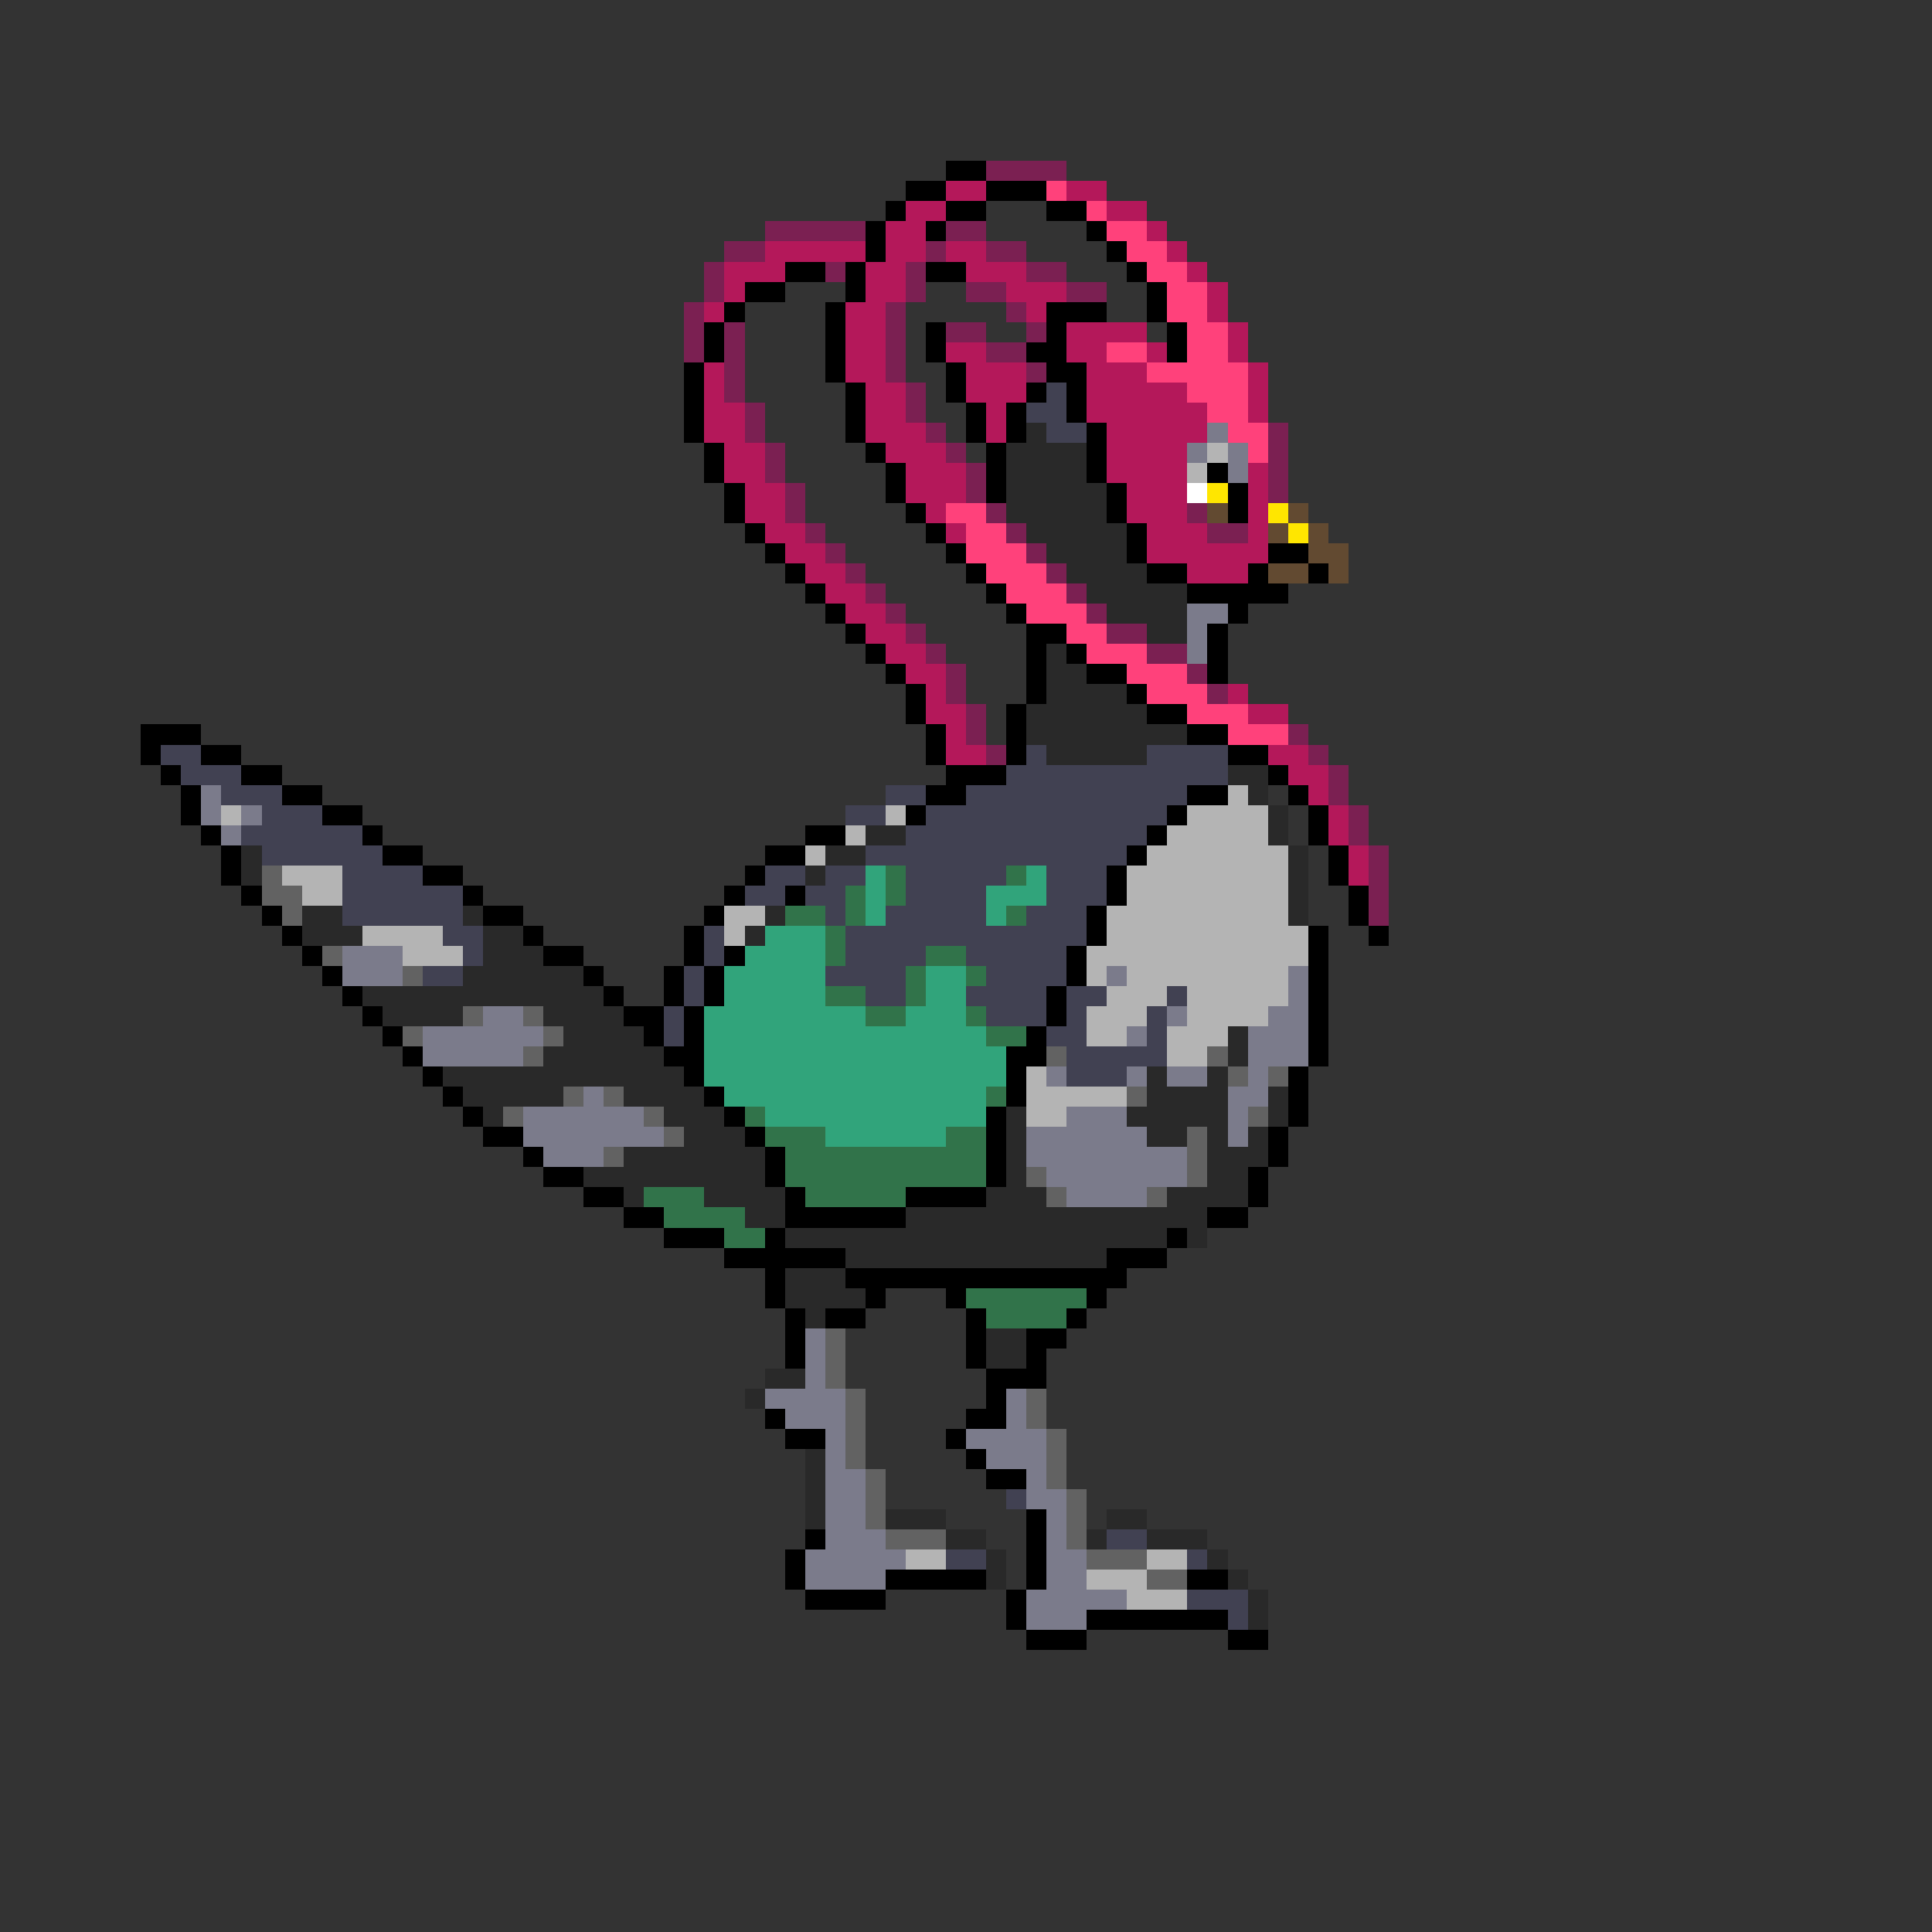 <svg xmlns="http://www.w3.org/2000/svg" viewBox="0 -0.5 96 96" shape-rendering="crispEdges">
<rect x="0" y="-0.5" width="96" height="96" fill="#333333" stroke="none"/>
<path stroke="#000000" d="M47 8h2M45 9h2M49 9h3M44 10h1M47 10h2M52 10h2M43 11h1M46 11h1M54 11h1M43 12h1M55 12h1M39 13h2M42 13h1M46 13h2M56 13h1M37 14h2M42 14h1M57 14h1M36 15h1M41 15h1M52 15h3M57 15h1M35 16h1M41 16h1M46 16h1M52 16h1M58 16h1M35 17h1M41 17h1M46 17h1M51 17h2M58 17h1M34 18h1M41 18h1M47 18h1M52 18h2M34 19h1M42 19h1M47 19h1M51 19h1M53 19h1M34 20h1M42 20h1M48 20h1M50 20h1M53 20h1M34 21h1M42 21h1M48 21h1M50 21h1M54 21h1M35 22h1M43 22h1M49 22h1M54 22h1M35 23h1M44 23h1M49 23h1M54 23h1M60 23h1M36 24h1M44 24h1M49 24h1M55 24h1M61 24h1M36 25h1M45 25h1M55 25h1M61 25h1M37 26h1M46 26h1M56 26h1M38 27h1M47 27h1M56 27h1M63 27h2M39 28h1M48 28h1M57 28h2M62 28h1M65 28h1M40 29h1M49 29h1M59 29h5M41 30h1M50 30h1M61 30h1M42 31h1M51 31h2M60 31h1M43 32h1M51 32h1M53 32h1M60 32h1M44 33h1M51 33h1M54 33h2M60 33h1M45 34h1M51 34h1M56 34h1M45 35h1M50 35h1M57 35h2M7 36h3M46 36h1M50 36h1M59 36h2M7 37h1M10 37h2M46 37h1M50 37h1M61 37h2M8 38h1M12 38h2M47 38h3M63 38h1M9 39h1M14 39h2M46 39h2M59 39h2M64 39h1M9 40h1M16 40h2M45 40h1M58 40h1M65 40h1M10 41h1M18 41h1M40 41h2M57 41h1M65 41h1M11 42h1M19 42h2M38 42h2M56 42h1M66 42h1M11 43h1M21 43h2M37 43h1M55 43h1M66 43h1M12 44h1M23 44h1M36 44h1M39 44h1M55 44h1M67 44h1M13 45h1M24 45h2M35 45h1M54 45h1M67 45h1M14 46h1M26 46h1M34 46h1M54 46h1M65 46h1M68 46h1M15 47h1M27 47h2M34 47h1M36 47h1M53 47h1M65 47h1M16 48h1M29 48h1M33 48h1M35 48h1M53 48h1M65 48h1M17 49h1M30 49h1M33 49h1M35 49h1M52 49h1M65 49h1M18 50h1M31 50h2M34 50h1M52 50h1M65 50h1M19 51h1M32 51h1M34 51h1M51 51h1M65 51h1M20 52h1M33 52h2M50 52h2M65 52h1M21 53h1M34 53h1M50 53h1M64 53h1M22 54h1M35 54h1M50 54h1M64 54h1M23 55h1M36 55h1M49 55h1M64 55h1M24 56h2M37 56h1M49 56h1M63 56h1M26 57h1M38 57h1M49 57h1M63 57h1M27 58h2M38 58h1M49 58h1M62 58h1M29 59h2M39 59h1M45 59h4M62 59h1M31 60h2M39 60h6M60 60h2M33 61h3M38 61h1M58 61h1M36 62h6M55 62h3M38 63h1M42 63h14M38 64h1M43 64h1M47 64h1M54 64h1M39 65h1M41 65h2M48 65h1M53 65h1M39 66h1M48 66h1M51 66h2M39 67h1M48 67h1M51 67h1M49 68h3M49 69h1M38 70h1M48 70h2M39 71h2M47 71h1M48 72h1M49 73h2M51 75h1M40 76h1M51 76h1M39 77h1M51 77h1M39 78h1M44 78h5M51 78h1M59 78h2M40 79h4M50 79h1M50 80h1M54 80h7M51 81h3M61 81h2" />
<path stroke="#7b2052" d="M49 8h4M38 11h5M47 11h2M36 12h2M46 12h1M49 12h2M35 13h1M41 13h1M45 13h1M51 13h2M35 14h1M45 14h1M48 14h2M53 14h2M34 15h1M44 15h1M50 15h1M34 16h1M36 16h1M44 16h1M47 16h2M51 16h1M34 17h1M36 17h1M44 17h1M49 17h2M36 18h1M44 18h1M51 18h1M36 19h1M45 19h1M37 20h1M45 20h1M37 21h1M46 21h1M63 21h1M38 22h1M47 22h1M63 22h1M38 23h1M48 23h1M63 23h1M39 24h1M48 24h1M63 24h1M39 25h1M49 25h1M59 25h1M40 26h1M50 26h1M60 26h2M41 27h1M51 27h1M42 28h1M52 28h1M43 29h1M53 29h1M44 30h1M54 30h1M45 31h1M55 31h2M46 32h1M57 32h2M47 33h1M59 33h1M47 34h1M60 34h1M48 35h1M48 36h1M64 36h1M49 37h1M65 37h1M66 38h1M66 39h1M67 40h1M67 41h1M68 42h1M68 43h1M68 44h1M68 45h1" />
<path stroke="#b4185a" d="M47 9h2M53 9h2M45 10h2M55 10h2M44 11h2M57 11h1M38 12h5M44 12h2M47 12h2M58 12h1M36 13h3M43 13h2M48 13h3M59 13h1M36 14h1M43 14h2M50 14h3M60 14h1M35 15h1M42 15h2M51 15h1M60 15h1M42 16h2M53 16h4M61 16h1M42 17h2M47 17h2M53 17h2M57 17h1M61 17h1M35 18h1M42 18h2M48 18h3M54 18h3M62 18h1M35 19h1M43 19h2M48 19h3M54 19h5M62 19h1M35 20h2M43 20h2M49 20h1M54 20h6M62 20h1M35 21h2M43 21h3M49 21h1M55 21h5M36 22h2M44 22h3M55 22h4M36 23h2M45 23h3M55 23h4M62 23h1M37 24h2M45 24h3M56 24h3M62 24h1M37 25h2M46 25h1M56 25h3M62 25h1M38 26h2M47 26h1M57 26h3M62 26h1M39 27h2M57 27h6M40 28h2M59 28h3M41 29h2M42 30h2M43 31h2M44 32h2M45 33h2M46 34h1M61 34h1M46 35h2M62 35h2M47 36h1M47 37h2M63 37h2M64 38h2M65 39h1M66 40h1M66 41h1M67 42h1M67 43h1" />
<path stroke="#ff417b" d="M52 9h1M54 10h1M55 11h2M56 12h2M57 13h2M58 14h2M58 15h2M59 16h2M55 17h2M59 17h2M57 18h5M59 19h3M60 20h2M61 21h2M62 22h1M47 25h2M48 26h2M48 27h3M49 28h3M50 29h3M51 30h3M53 31h2M54 32h3M56 33h3M57 34h3M59 35h3M61 36h3" />
<path stroke="#414152" d="M52 19h1M51 20h2M52 21h2M8 37h2M51 37h1M57 37h4M9 38h3M50 38h11M11 39h3M44 39h2M48 39h11M13 40h3M42 40h2M46 40h12M12 41h6M45 41h12M13 42h6M43 42h13M17 43h4M38 43h2M41 43h2M45 43h5M52 43h3M17 44h6M37 44h2M40 44h2M45 44h4M52 44h3M17 45h6M41 45h1M44 45h5M51 45h3M22 46h2M35 46h1M42 46h12M23 47h1M35 47h1M42 47h4M48 47h5M21 48h2M34 48h1M41 48h4M49 48h4M34 49h1M43 49h2M48 49h4M53 49h2M58 49h1M33 50h1M49 50h3M53 50h1M57 50h1M33 51h1M52 51h2M57 51h1M53 52h5M53 53h3M50 74h1M55 76h2M47 77h2M59 77h1M59 79h3M61 80h1" />
<path stroke="#292929" d="M51 21h1M50 22h4M50 23h4M50 24h5M50 25h5M51 26h5M52 27h4M53 28h4M54 29h5M55 30h4M57 31h2M52 32h1M52 33h2M52 34h4M51 35h6M51 36h8M52 37h5M61 38h2M62 39h1M63 40h1M43 41h2M63 41h1M12 42h1M41 42h2M64 42h1M12 43h1M40 43h1M64 43h1M64 44h1M15 45h2M23 45h1M38 45h1M64 45h1M15 46h3M24 46h2M37 46h1M24 47h3M23 48h6M18 49h12M19 50h4M27 50h4M28 51h4M61 51h1M27 52h6M61 52h1M22 53h12M57 53h1M60 53h1M23 54h5M31 54h4M57 54h4M63 54h1M24 55h1M33 55h3M50 55h1M56 55h5M63 55h1M34 56h3M50 56h1M57 56h2M60 56h1M62 56h1M31 57h7M50 57h1M60 57h3M29 58h9M50 58h1M60 58h2M31 59h1M35 59h4M49 59h3M58 59h4M37 60h2M45 60h15M39 61h19M59 61h1M42 62h13M39 63h3M39 64h4M40 65h1M49 66h2M49 67h2M38 68h2M37 69h1M40 72h1M40 73h1M40 74h1M40 75h1M44 75h3M55 75h2M47 76h2M54 76h1M57 76h3M49 77h1M60 77h1M49 78h1M61 78h1M62 79h1M62 80h1" />
<path stroke="#7b7b8b" d="M60 21h1M59 22h1M61 22h1M61 23h1M59 30h2M59 31h1M59 32h1M10 39h1M10 40h1M12 40h1M11 41h1M17 47h3M17 48h3M55 48h1M64 48h1M64 49h1M24 50h2M58 50h1M63 50h2M21 51h6M56 51h1M62 51h3M21 52h5M62 52h3M52 53h1M56 53h1M58 53h2M62 53h1M29 54h1M61 54h2M26 55h6M53 55h3M61 55h1M26 56h7M51 56h6M61 56h1M27 57h3M51 57h8M52 58h7M53 59h4M40 66h1M40 67h1M40 68h1M38 69h4M50 69h1M39 70h3M50 70h1M41 71h1M48 71h4M41 72h1M49 72h3M41 73h2M51 73h1M41 74h2M51 74h2M41 75h2M52 75h1M41 76h3M52 76h1M40 77h5M52 77h2M40 78h4M52 78h2M51 79h5M51 80h3" />
<path stroke="#b4b4b4" d="M60 22h1M59 23h1M61 39h1M11 40h1M44 40h1M59 40h4M42 41h1M58 41h5M40 42h1M57 42h7M14 43h3M56 43h8M15 44h2M56 44h8M36 45h2M55 45h9M18 46h4M36 46h1M55 46h10M20 47h3M54 47h11M54 48h1M56 48h8M55 49h3M59 49h5M54 50h3M59 50h4M54 51h2M58 51h3M58 52h2M51 53h1M51 54h5M51 55h2M45 77h2M57 77h2M54 78h3M56 79h3" />
<path stroke="#ffffff" d="M59 24h1" />
<path stroke="#ffe600" d="M60 24h1M63 25h1M64 26h1" />
<path stroke="#624a31" d="M60 25h1M64 25h1M63 26h1M65 26h1M65 27h2M63 28h2M66 28h1" />
<path stroke="#626262" d="M13 43h1M13 44h2M14 45h1M16 47h1M20 48h1M23 50h1M26 50h1M20 51h1M27 51h1M26 52h1M52 52h1M60 52h1M61 53h1M63 53h1M28 54h1M30 54h1M56 54h1M25 55h1M32 55h1M62 55h1M33 56h1M59 56h1M30 57h1M59 57h1M51 58h1M59 58h1M52 59h1M57 59h1M41 66h1M41 67h1M41 68h1M42 69h1M51 69h1M42 70h1M51 70h1M42 71h1M52 71h1M42 72h1M52 72h1M43 73h1M52 73h1M43 74h1M53 74h1M43 75h1M53 75h1M44 76h3M53 76h1M54 77h3M57 78h2" />
<path stroke="#31a47b" d="M43 43h1M51 43h1M43 44h1M49 44h3M43 45h1M49 45h1M38 46h3M37 47h4M36 48h5M46 48h2M36 49h5M46 49h2M35 50h8M45 50h3M35 51h14M35 52h15M35 53h15M36 54h13M38 55h11M41 56h6" />
<path stroke="#31734a" d="M44 43h1M50 43h1M42 44h1M44 44h1M39 45h2M42 45h1M50 45h1M41 46h1M41 47h1M46 47h2M45 48h1M48 48h1M41 49h2M45 49h1M43 50h2M48 50h1M49 51h2M49 54h1M37 55h1M38 56h3M47 56h2M39 57h10M39 58h10M32 59h3M40 59h5M33 60h4M36 61h2M48 64h6M49 65h4" />
</svg>